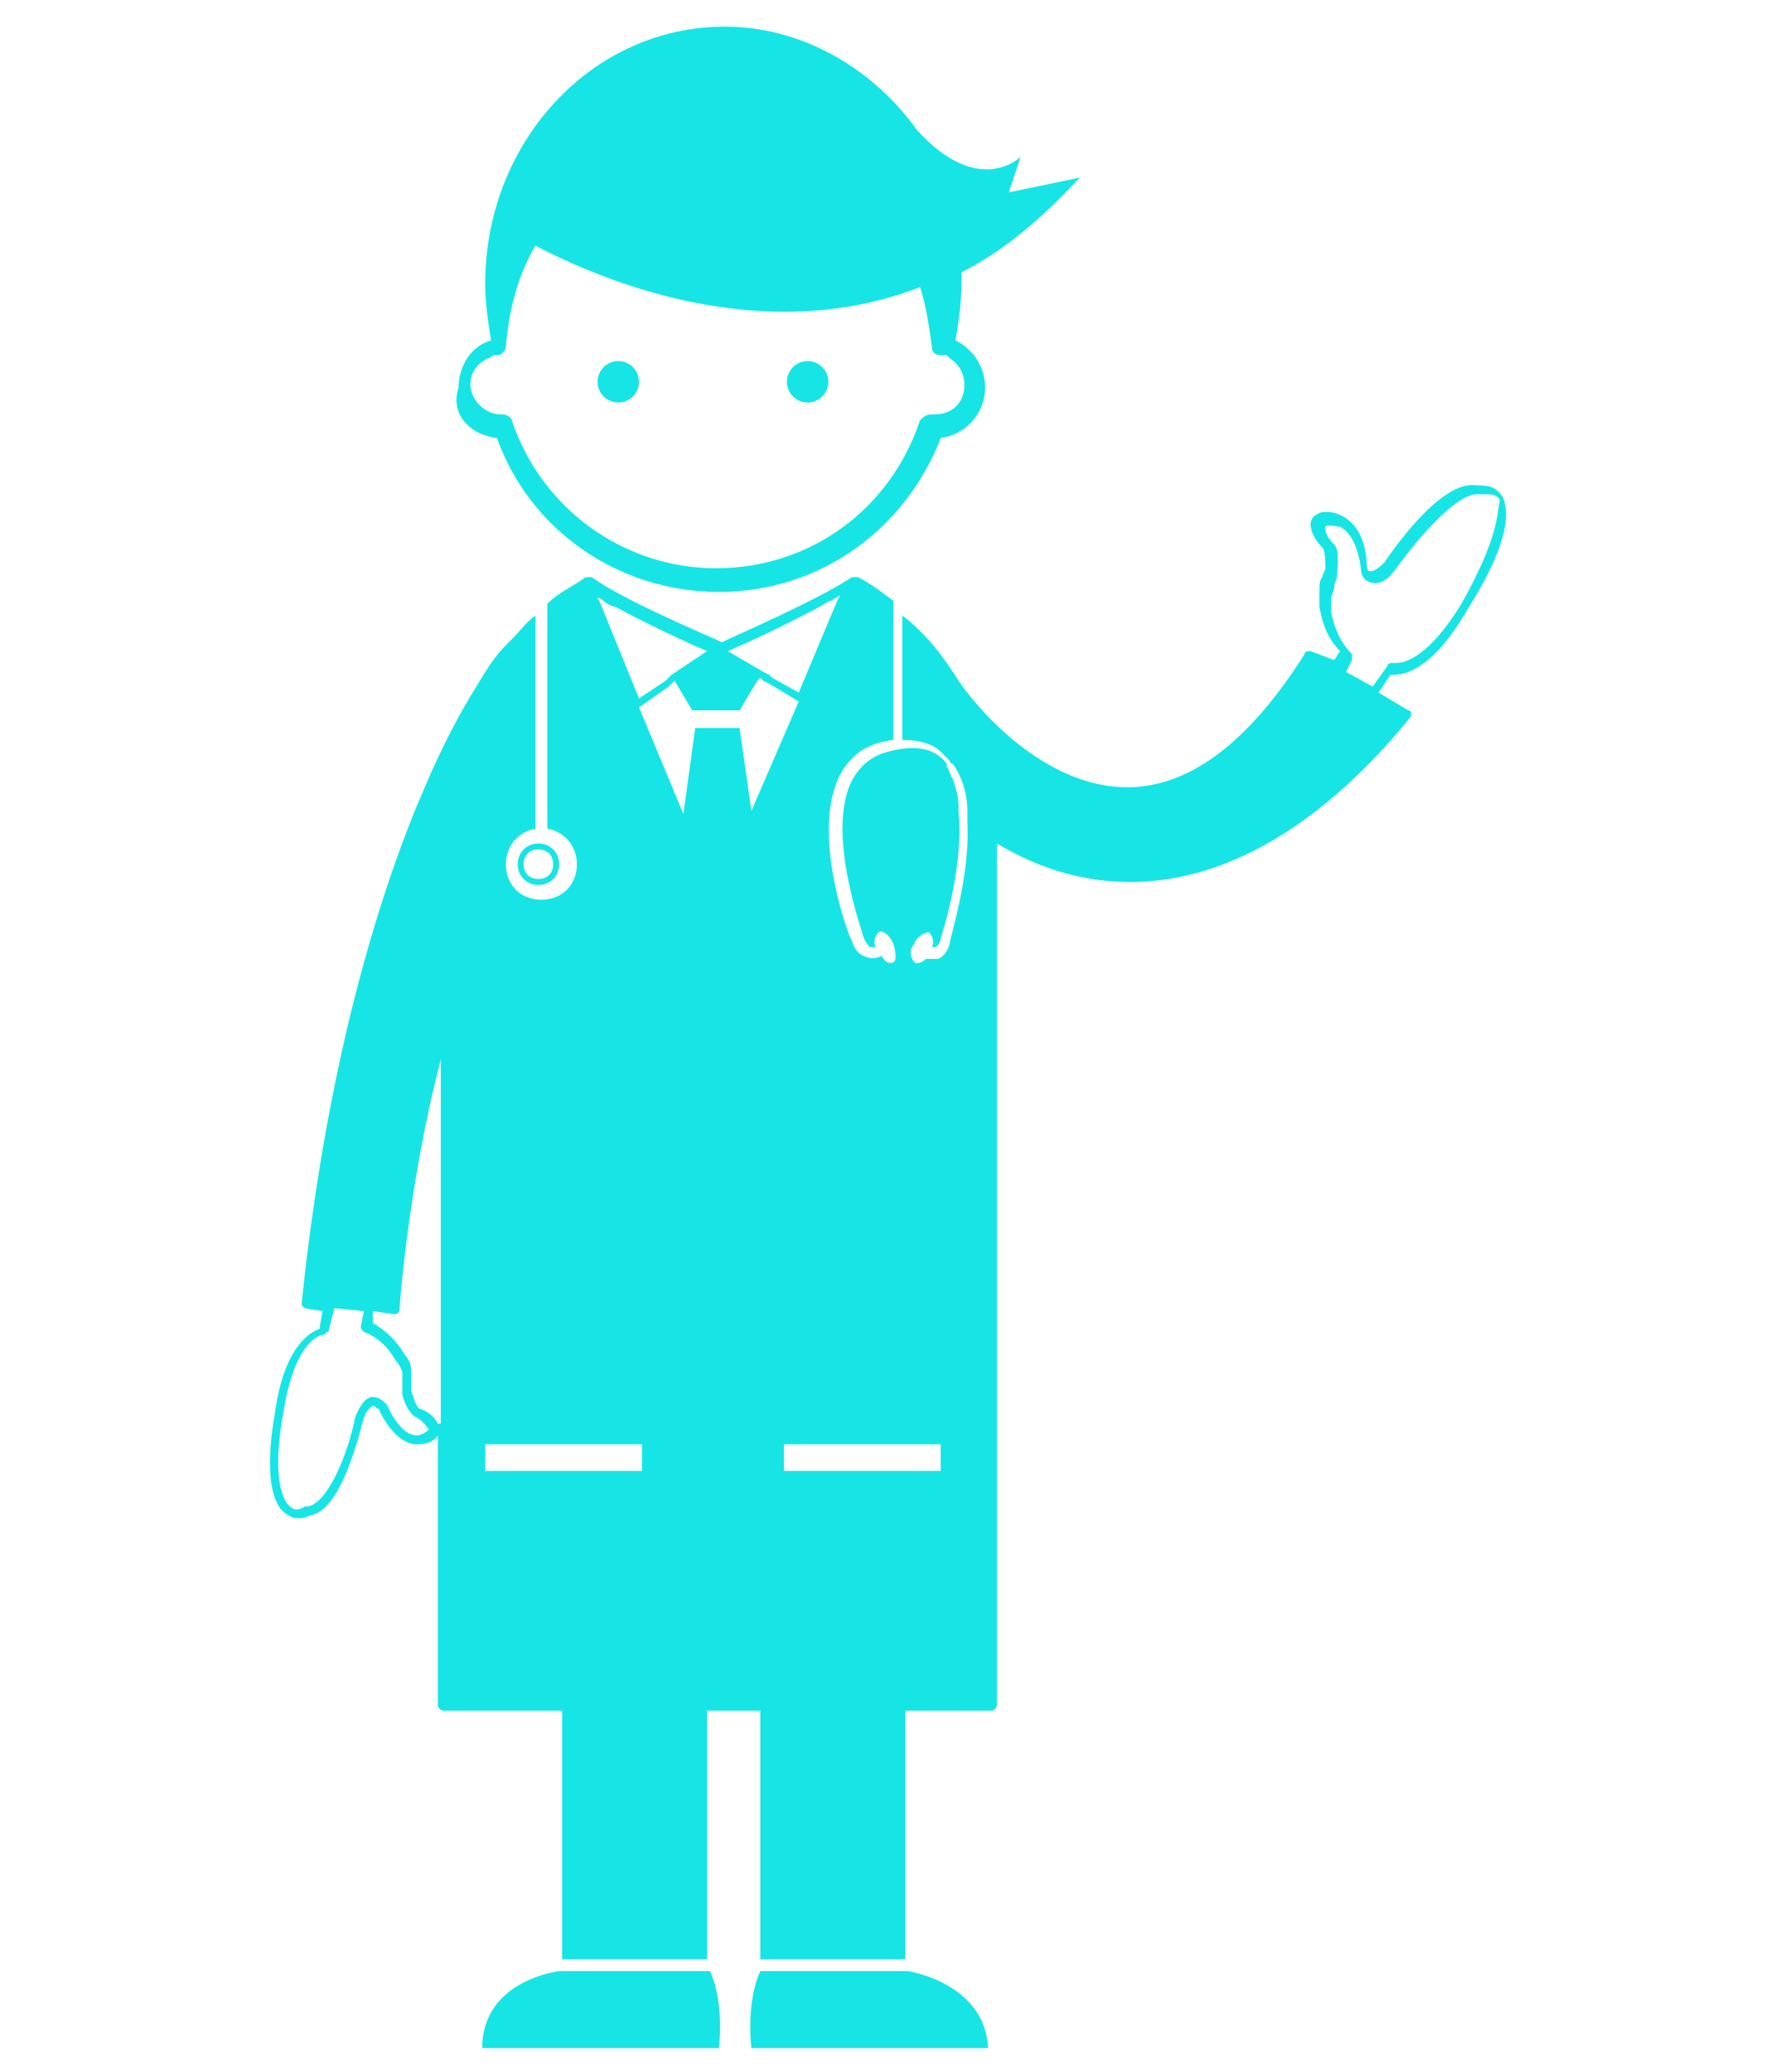<?xml version="1.0" encoding="utf-8"?>
<!-- Generator: Adobe Illustrator 19.0.0, SVG Export Plug-In . SVG Version: 6.00 Build 0)  -->
<svg version="1.1" id="图层_1" xmlns="http://www.w3.org/2000/svg" xmlns:xlink="http://www.w3.org/1999/xlink" x="0px" y="0px"
	 viewBox="0 0 60 70" style="enable-background:new 0 0 60 70;" xml:space="preserve">
<style type="text/css">
	.st0_ys{fill:#17E5E5;}
</style>
<g>
	<path class="st0_ys" d="M50.8,16.8c-0.2-0.3-0.4-0.4-0.8-0.4c0,0-0.1,0-0.1,0c-1.2-0.2-2.9,2.3-3.1,2.6c-0.3,0.3-0.4,0.3-0.5,0.3
		c-0.1,0-0.1-0.2-0.1-0.2c0-0.1,0-1.3-0.9-1.7c0,0-0.2-0.1-0.4-0.1c-0.2,0-0.3,0-0.4,0.1c-0.1,0-0.2,0.2-0.2,0.3
		c0,0.2,0.1,0.5,0.4,0.8c0.1,0.1,0.1,0.5,0.1,0.7c0,0.1-0.1,0.2-0.1,0.3c-0.1,0.1-0.1,0.3-0.1,0.4c0,0.2,0,0.4,0,0.6
		c0.1,0.6,0.3,1.1,0.7,1.5l-0.2,0.3L44.3,22c-0.1,0-0.2,0-0.2,0.1c-1.9,3-3.9,4.5-6,4.5h0c-2.6,0-4.8-2.3-5.7-3.6
		c-0.5-0.8-1.1-1.6-1.9-2.2v0.2v0.2V25c0.5,0,1,0.1,1.3,0.4c0.1,0.1,0.1,0.1,0.2,0.2c0,0,0.1,0.1,0.1,0.1c0,0,0,0.1,0.1,0.1
		c0.3,0.4,0.5,1,0.5,1.6c0,0.1,0,0.2,0,0.2c0,0.1,0,0.1,0,0.2c0.1,1.8-0.6,3.9-0.6,4.1c0,0-0.1,0.4-0.4,0.5c0,0-0.1,0-0.2,0
		c-0.1,0-0.1,0-0.2,0c-0.1,0.1-0.3,0.2-0.4,0.1c-0.1-0.1-0.2-0.4,0-0.6c0.1-0.3,0.4-0.4,0.5-0.4c0.1,0.1,0.2,0.3,0.1,0.5
		c0,0,0.1,0,0.1,0c0.1,0,0.2-0.2,0.2-0.3c0,0,0.8-2.4,0.6-4.3c0-0.1,0-0.2,0-0.2c0-0.3-0.1-0.6-0.2-0.9c-0.1-0.1-0.1-0.3-0.2-0.4
		c0,0,0,0,0-0.1c-0.3-0.4-0.8-0.6-1.5-0.5c-0.7,0.1-1.2,0.3-1.6,0.9c-1.1,1.7,0.3,5.4,0.3,5.5c0,0,0.1,0.2,0.2,0.3
		c0.1,0,0.1,0,0.2,0c-0.1-0.2,0-0.4,0.1-0.5c0.1-0.1,0.4,0.1,0.5,0.4c0.1,0.3,0.1,0.6,0,0.6c-0.1,0.1-0.3,0-0.4-0.2
		c-0.2,0.1-0.4,0.1-0.6,0c-0.3-0.1-0.4-0.5-0.4-0.5c-0.1-0.1-1.5-3.9-0.3-5.8c0.4-0.6,0.9-0.9,1.7-1v-4.3v-0.2v-0.1c0,0,0-0.1,0-0.1
		c-0.4-0.3-0.8-0.6-1.2-0.8l0,0h0c0,0,0,0,0,0c0,0,0,0-0.1,0c0,0,0,0,0,0c0,0-0.1,0-0.1,0c-1.2,0.8-4,2-4.4,2.2
		c-0.4-0.2-3.3-1.4-4.4-2.2c0,0,0,0,0,0c0,0,0,0,0,0c-0.1,0-0.1,0-0.2,0c-0.4,0.3-0.9,0.5-1.3,0.9c0,0,0,0,0,0.1v0.1v0.2V28
		c0.6,0.1,1,0.6,1,1.2c0,0.7-0.5,1.2-1.2,1.2c-0.7,0-1.2-0.5-1.2-1.2c0-0.6,0.4-1.1,1-1.2v-6.8v-0.2v-0.2c-0.3,0.2-0.5,0.5-0.8,0.8
		c0,0,0,0,0,0c0,0-0.1,0.1-0.2,0.2c-0.4,0.4-0.7,0.9-1,1.4c-0.5,0.8-1.1,1.9-1.7,3.3c-1.4,3.2-3.3,8.9-4.2,17.5c0,0,0,0.1,0,0.1
		c0,0,0.1,0.1,0.1,0.1l0.6,0.1l-0.1,0.6c-0.3,0.1-1.2,0.6-1.5,2.8C9,49.4,9.1,50.5,9.5,51c0.2,0.2,0.4,0.3,0.6,0.3
		c0.2,0,0.4-0.1,0.4-0.1c1.1-0.2,1.7-3,1.8-3.3c0.1-0.3,0.3-0.4,0.3-0.4c0.1,0,0.1,0.1,0.2,0.1c0,0,0.5,1.2,1.3,1.2
		c0.1,0,0.5,0,0.7-0.3c0,0,0,0,0-0.1v9.2c0,0.1,0.1,0.2,0.2,0.2h4v8.4h4.9v-8.4h1.8v8.4h4.9v-8.4h2.9c0.1,0,0.2-0.1,0.2-0.2V28.5
		c1.5,0.9,3,1.3,4.5,1.3c4.4,0,7.8-3.5,9.5-5.6c0,0,0-0.1,0-0.1c0,0,0-0.1-0.1-0.1l-1-0.6l0.4-0.6c0,0,0,0,0.1,0
		c0.5,0,1.4-0.3,2.5-2.2C50.8,18.7,51.1,17.5,50.8,16.8z M14.5,48.3c-0.1,0.1-0.3,0.2-0.4,0.2h0c-0.6,0-1-1-1-1c0,0-0.2-0.3-0.5-0.3
		c-0.2,0-0.4,0.2-0.6,0.7c-0.2,1.1-0.9,2.9-1.6,3c0,0,0,0-0.1,0c0,0-0.1,0.1-0.3,0.1c-0.1,0-0.2-0.1-0.3-0.2
		c-0.2-0.3-0.5-1.1-0.1-3.2c0.4-2.4,1.3-2.5,1.3-2.5c0.1,0,0.1-0.1,0.2-0.1l0.2-0.8l1,0.1l-0.1,0.5c0,0.1,0,0.1,0.1,0.2
		c0.5,0.2,0.8,0.5,1.1,1c0.1,0.1,0.2,0.3,0.2,0.4c0,0.1,0,0.2,0,0.3c0,0.1,0,0.2,0,0.4c0,0.1,0.2,0.7,0.5,0.8
		C14.4,48.1,14.4,48.2,14.5,48.3C14.5,48.3,14.5,48.3,14.5,48.3z M14.8,48.1c-0.1-0.2-0.3-0.4-0.6-0.5c-0.1,0-0.2-0.3-0.3-0.6
		c0-0.1,0-0.2,0-0.3c0-0.1,0-0.3,0-0.4c0-0.2-0.1-0.4-0.2-0.5c-0.3-0.5-0.6-0.8-1.1-1.1l0-0.4l0.7,0.1c0,0,0,0,0,0c0,0,0.1,0,0.1,0
		c0,0,0.1-0.1,0.1-0.1c0-0.1,0.3-4.3,1.4-8.5V48.1z M27.7,20.5c0.2-0.1,0.3-0.2,0.4-0.2c0.1-0.1,0.2-0.1,0.3-0.2l-0.1,0.2l-1.3,3.1
		l-0.9-0.5L26,22.8l-0.2-0.1l-1.2-0.7C25.3,21.7,26.6,21.1,27.7,20.5z M20.4,20.3c0.1,0.1,0.3,0.2,0.4,0.2c1.1,0.6,2.4,1.2,3.1,1.5
		l-1.2,0.8l-0.1,0.1l-0.1,0.1l-0.9,0.6l-1.3-3.2l-0.1-0.2C20.2,20.2,20.3,20.2,20.4,20.3z M21.7,49.7h-5.3v-0.9h5.3V49.7z
		 M25.4,27.4L25,24.6h-1.5l-0.4,2.9v0l-1.5-3.6l0,0l1-0.7l0.1-0.1l0.1-0.1l0.6,1H25l0.6-1l0.1-0.1l0.1,0.1l0.2,0.1l1,0.6L25.4,27.4z
		 M31.8,49.7h-5.3v-0.9h5.3V49.7z M49.4,20.4c-1.1,1.8-1.9,2-2.2,2c-0.1,0-0.1,0-0.1,0c-0.1,0-0.2,0-0.2,0.1l-0.5,0.7l-0.9-0.5
		l0.2-0.4c0-0.1,0-0.1,0-0.2c-0.4-0.4-0.6-0.9-0.7-1.4c0-0.2,0-0.3,0-0.5c0-0.1,0.1-0.2,0.1-0.4c0-0.1,0.1-0.2,0.1-0.4
		c0-0.2,0.1-0.8-0.1-1c-0.3-0.3-0.3-0.5-0.3-0.5c0-0.1,0-0.1,0-0.1c0.1-0.1,0.4,0,0.5,0c0.6,0.3,0.7,1.4,0.7,1.4
		c0,0.2,0.1,0.5,0.5,0.5c0.2,0,0.4-0.1,0.7-0.5c0.5-0.7,2-2.6,2.8-2.5c0,0,0,0,0.1,0c0,0,0,0,0.1,0c0.2,0,0.4,0,0.5,0.2
		C50.6,17.3,50.7,18.1,49.4,20.4z"/>
	<path id="XMLID_86_" class="st0_ys" d="M18.9,66.6c0,0-2.6,0.3-2.6,2.6h8c0,0,0.2-1.5-0.3-2.6H18.9z"/>
	<path id="XMLID_85_" class="st0_ys" d="M30.7,66.6h-5c-0.5,1.1-0.3,2.6-0.3,2.6h8C33.3,67,30.7,66.6,30.7,66.6z"/>
	<circle id="XMLID_84_" class="st0_ys" cx="20.9" cy="12.9" r="0.7"/>
	<circle id="XMLID_83_" class="st0_ys" cx="27.3" cy="12.9" r="0.7"/>
	<path class="st0_ys" d="M17.5,29.2c0,0.4,0.3,0.7,0.7,0.7c0.4,0,0.7-0.3,0.7-0.7c0-0.4-0.3-0.7-0.7-0.7C17.8,28.5,17.5,28.8,17.5,29.2
		z M18.2,28.7c0.3,0,0.5,0.2,0.5,0.5c0,0.3-0.2,0.5-0.5,0.5c-0.3,0-0.5-0.2-0.5-0.5C17.7,28.9,17.9,28.7,18.2,28.7z"/>
	<path class="st0_ys" d="M16.8,14.8c1.1,3.1,4.1,5.2,7.5,5.2c3.4,0,6.3-2.1,7.5-5.2c0.8-0.1,1.5-0.8,1.5-1.7c0-0.7-0.4-1.3-1-1.6
		c0.1-0.6,0.2-1.3,0.2-1.9c0-0.1,0-0.3,0-0.4c1.4-0.7,2.7-1.8,4-3.2l-2.4,0.5l0.4-1.2c0,0-1.4,1.4-3.5-0.9c-1.5-2.1-3.9-3.5-6.5-3.5
		c-4.5,0-8.1,3.9-8.1,8.7c0,0.6,0.1,1.3,0.2,1.9c-0.7,0.2-1.1,0.9-1.1,1.6C15.2,14,15.9,14.7,16.8,14.8z M16.5,12.1
		c0.1,0,0.1-0.1,0.2-0.1c0,0,0,0,0.1,0c0.2,0,0.3-0.2,0.3-0.3c0,0,0,0,0,0c0.1-1.2,0.4-2.4,1-3.4c2.1,1.1,7.6,3.5,13,1.4
		c0.2,0.6,0.3,1.3,0.4,2c0,0,0,0,0,0c0,0.2,0.1,0.3,0.3,0.3c0,0,0.1,0,0.1,0c0.1,0,0.1,0,0.2,0.1c0.3,0.2,0.5,0.5,0.5,0.9
		c0,0.6-0.4,1-1,1c0,0,0,0,0,0c0,0,0,0,0,0c0,0,0,0-0.1,0c-0.2,0-0.3,0.1-0.4,0.2c0,0,0,0,0,0c-1,3-3.7,5-6.9,5c-3.1,0-5.9-2-6.9-5
		c0,0,0,0,0,0c0-0.1-0.2-0.2-0.3-0.2c0,0,0,0,0,0l0,0c0,0,0,0,0,0c0,0,0,0-0.1,0c-0.5,0-1-0.5-1-1C15.9,12.6,16.1,12.3,16.5,12.1z"
		/>
</g>
</svg>

